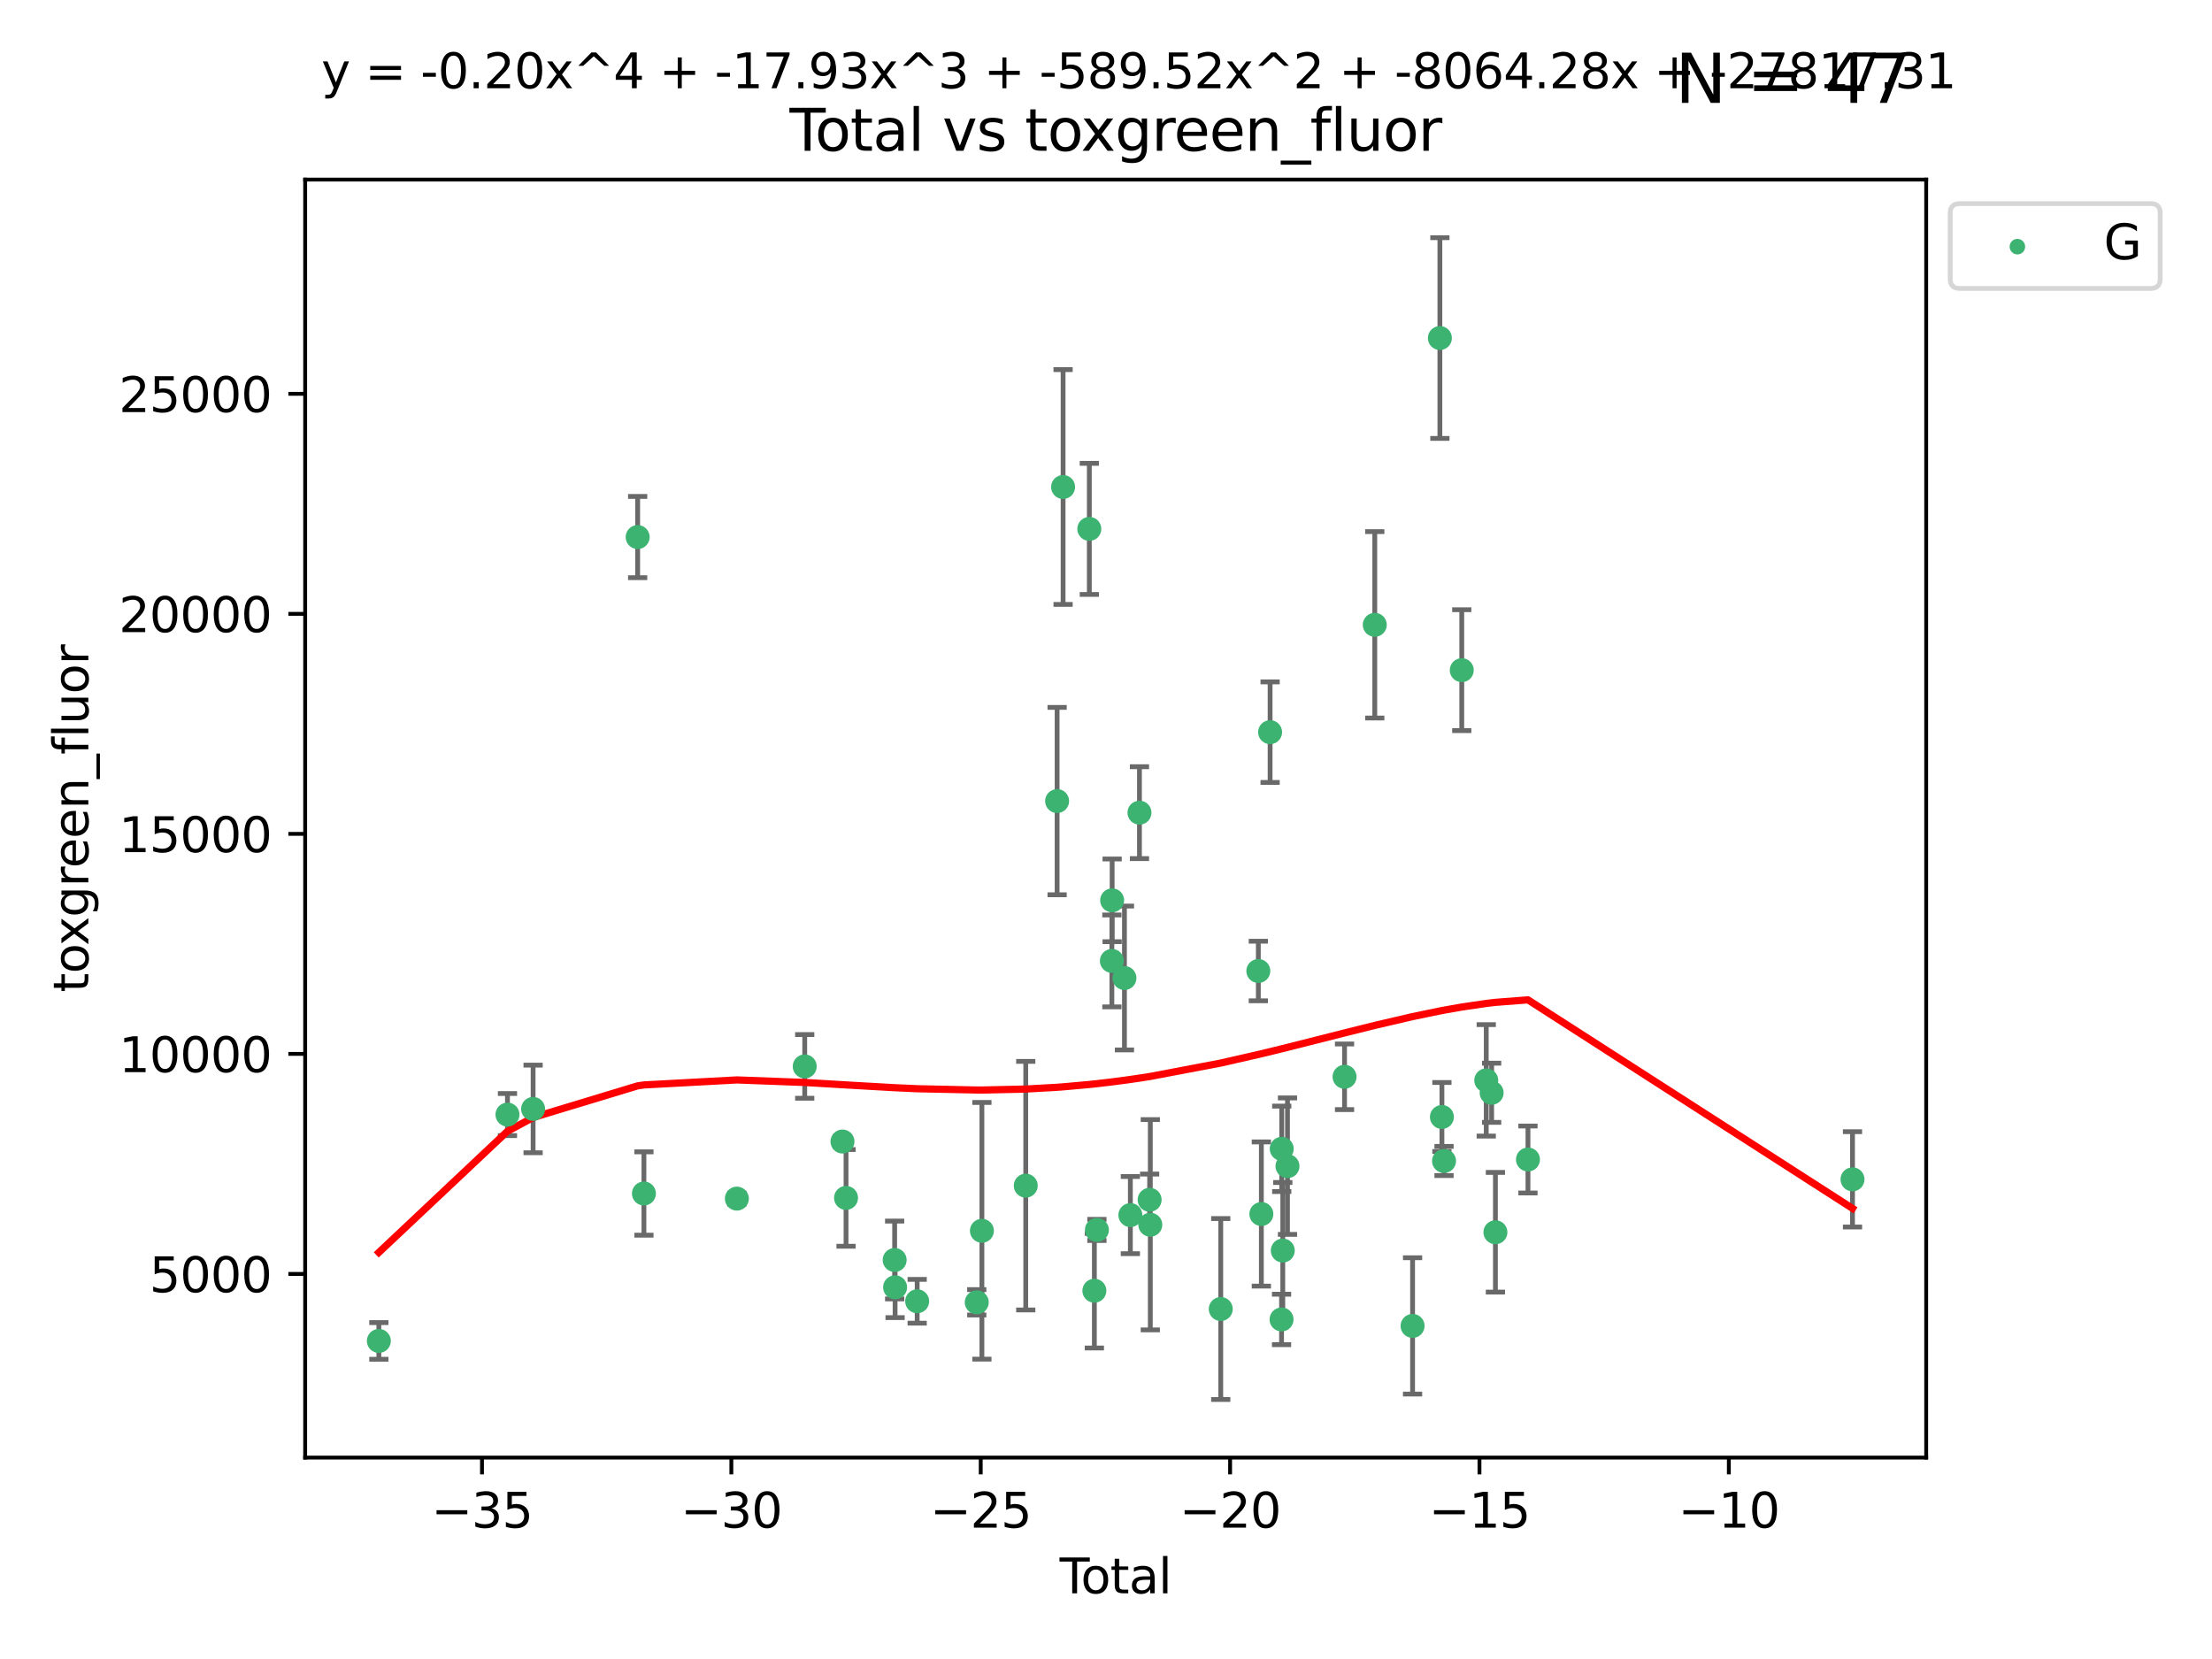<?xml version="1.0" encoding="utf-8" standalone="no"?>
<!DOCTYPE svg PUBLIC "-//W3C//DTD SVG 1.1//EN"
  "http://www.w3.org/Graphics/SVG/1.1/DTD/svg11.dtd">
<svg xmlns:xlink="http://www.w3.org/1999/xlink" width="460.8pt" height="345.6pt" viewBox="0 0 460.8 345.6" xmlns="http://www.w3.org/2000/svg" version="1.1">
 <defs>
  <style type="text/css">*{stroke-linejoin: round; stroke-linecap: butt}</style>
 </defs>
 <g id="figure_1">
  <g id="patch_1">
   <path d="M 0 345.6 
L 460.8 345.6 
L 460.8 0 
L 0 0 
z
" style="fill: #ffffff"/>
  </g>
  <g id="axes_1">
   <g id="patch_2">
    <path d="M 63.571 303.64 
L 401.26 303.64 
L 401.26 37.411 
L 63.571 37.411 
z
" style="fill: #ffffff"/>
   </g>
   <g id="PathCollection_1">
    <defs>
     <path id="m7eaba8fcc0" d="M 0 1.118 
C 0.297 1.118 0.581 1 0.791 0.791 
C 1 0.581 1.118 0.297 1.118 0 
C 1.118 -0.297 1 -0.581 0.791 -0.791 
C 0.581 -1 0.297 -1.118 0 -1.118 
C -0.297 -1.118 -0.581 -1 -0.791 -0.791 
C -1 -0.581 -1.118 -0.297 -1.118 0 
C -1.118 0.297 -1 0.581 -0.791 0.791 
C -0.581 1 -0.297 1.118 0 1.118 
z
" style="stroke: #3cb371"/>
    </defs>
    <g clip-path="url(#p75c369526a)">
     <use xlink:href="#m7eaba8fcc0" x="78.921" y="279.341" style="fill: #3cb371; stroke: #3cb371"/>
     <use xlink:href="#m7eaba8fcc0" x="105.716" y="232.188" style="fill: #3cb371; stroke: #3cb371"/>
     <use xlink:href="#m7eaba8fcc0" x="111.055" y="231.011" style="fill: #3cb371; stroke: #3cb371"/>
     <use xlink:href="#m7eaba8fcc0" x="132.837" y="111.879" style="fill: #3cb371; stroke: #3cb371"/>
     <use xlink:href="#m7eaba8fcc0" x="134.142" y="248.629" style="fill: #3cb371; stroke: #3cb371"/>
     <use xlink:href="#m7eaba8fcc0" x="153.503" y="249.694" style="fill: #3cb371; stroke: #3cb371"/>
     <use xlink:href="#m7eaba8fcc0" x="167.638" y="222.154" style="fill: #3cb371; stroke: #3cb371"/>
     <use xlink:href="#m7eaba8fcc0" x="175.505" y="237.801" style="fill: #3cb371; stroke: #3cb371"/>
     <use xlink:href="#m7eaba8fcc0" x="176.245" y="249.546" style="fill: #3cb371; stroke: #3cb371"/>
     <use xlink:href="#m7eaba8fcc0" x="186.371" y="262.479" style="fill: #3cb371; stroke: #3cb371"/>
     <use xlink:href="#m7eaba8fcc0" x="186.464" y="268.169" style="fill: #3cb371; stroke: #3cb371"/>
     <use xlink:href="#m7eaba8fcc0" x="191.063" y="271.079" style="fill: #3cb371; stroke: #3cb371"/>
     <use xlink:href="#m7eaba8fcc0" x="203.477" y="271.297" style="fill: #3cb371; stroke: #3cb371"/>
     <use xlink:href="#m7eaba8fcc0" x="204.548" y="256.397" style="fill: #3cb371; stroke: #3cb371"/>
     <use xlink:href="#m7eaba8fcc0" x="213.683" y="246.993" style="fill: #3cb371; stroke: #3cb371"/>
     <use xlink:href="#m7eaba8fcc0" x="220.217" y="166.879" style="fill: #3cb371; stroke: #3cb371"/>
     <use xlink:href="#m7eaba8fcc0" x="221.461" y="101.45" style="fill: #3cb371; stroke: #3cb371"/>
     <use xlink:href="#m7eaba8fcc0" x="226.924" y="110.179" style="fill: #3cb371; stroke: #3cb371"/>
     <use xlink:href="#m7eaba8fcc0" x="227.978" y="268.88" style="fill: #3cb371; stroke: #3cb371"/>
     <use xlink:href="#m7eaba8fcc0" x="228.505" y="256.215" style="fill: #3cb371; stroke: #3cb371"/>
     <use xlink:href="#m7eaba8fcc0" x="231.624" y="200.176" style="fill: #3cb371; stroke: #3cb371"/>
     <use xlink:href="#m7eaba8fcc0" x="231.679" y="187.558" style="fill: #3cb371; stroke: #3cb371"/>
     <use xlink:href="#m7eaba8fcc0" x="234.244" y="203.739" style="fill: #3cb371; stroke: #3cb371"/>
     <use xlink:href="#m7eaba8fcc0" x="235.476" y="253.126" style="fill: #3cb371; stroke: #3cb371"/>
     <use xlink:href="#m7eaba8fcc0" x="237.371" y="169.293" style="fill: #3cb371; stroke: #3cb371"/>
     <use xlink:href="#m7eaba8fcc0" x="239.49" y="249.938" style="fill: #3cb371; stroke: #3cb371"/>
     <use xlink:href="#m7eaba8fcc0" x="239.63" y="255.134" style="fill: #3cb371; stroke: #3cb371"/>
     <use xlink:href="#m7eaba8fcc0" x="254.305" y="272.691" style="fill: #3cb371; stroke: #3cb371"/>
     <use xlink:href="#m7eaba8fcc0" x="262.133" y="202.277" style="fill: #3cb371; stroke: #3cb371"/>
     <use xlink:href="#m7eaba8fcc0" x="262.764" y="252.903" style="fill: #3cb371; stroke: #3cb371"/>
     <use xlink:href="#m7eaba8fcc0" x="264.585" y="152.524" style="fill: #3cb371; stroke: #3cb371"/>
     <use xlink:href="#m7eaba8fcc0" x="266.97" y="274.863" style="fill: #3cb371; stroke: #3cb371"/>
     <use xlink:href="#m7eaba8fcc0" x="267.008" y="239.322" style="fill: #3cb371; stroke: #3cb371"/>
     <use xlink:href="#m7eaba8fcc0" x="267.227" y="260.513" style="fill: #3cb371; stroke: #3cb371"/>
     <use xlink:href="#m7eaba8fcc0" x="268.207" y="242.933" style="fill: #3cb371; stroke: #3cb371"/>
     <use xlink:href="#m7eaba8fcc0" x="280.093" y="224.314" style="fill: #3cb371; stroke: #3cb371"/>
     <use xlink:href="#m7eaba8fcc0" x="286.39" y="130.16" style="fill: #3cb371; stroke: #3cb371"/>
     <use xlink:href="#m7eaba8fcc0" x="294.266" y="276.21" style="fill: #3cb371; stroke: #3cb371"/>
     <use xlink:href="#m7eaba8fcc0" x="299.955" y="70.42" style="fill: #3cb371; stroke: #3cb371"/>
     <use xlink:href="#m7eaba8fcc0" x="300.376" y="232.687" style="fill: #3cb371; stroke: #3cb371"/>
     <use xlink:href="#m7eaba8fcc0" x="300.819" y="241.851" style="fill: #3cb371; stroke: #3cb371"/>
     <use xlink:href="#m7eaba8fcc0" x="304.513" y="139.609" style="fill: #3cb371; stroke: #3cb371"/>
     <use xlink:href="#m7eaba8fcc0" x="309.612" y="225.06" style="fill: #3cb371; stroke: #3cb371"/>
     <use xlink:href="#m7eaba8fcc0" x="310.737" y="227.645" style="fill: #3cb371; stroke: #3cb371"/>
     <use xlink:href="#m7eaba8fcc0" x="311.522" y="256.701" style="fill: #3cb371; stroke: #3cb371"/>
     <use xlink:href="#m7eaba8fcc0" x="318.303" y="241.548" style="fill: #3cb371; stroke: #3cb371"/>
     <use xlink:href="#m7eaba8fcc0" x="385.911" y="245.679" style="fill: #3cb371; stroke: #3cb371"/>
    </g>
   </g>
   <g id="matplotlib.axis_1">
    <g id="xtick_1">
     <g id="line2d_1">
      <defs>
       <path id="m346d78333d" d="M 0 0 
L 0 3.5 
" style="stroke: #000000; stroke-width: 0.8"/>
      </defs>
      <g>
       <use xlink:href="#m346d78333d" x="100.407" y="303.64" style="stroke: #000000; stroke-width: 0.8"/>
      </g>
     </g>
     <g id="text_1">
      <!-- −35 -->
      <g transform="translate(89.854 318.238)scale(0.1 -0.1)">
       <defs>
        <path id="DejaVuSans-2212" d="M 678 2272 
L 4684 2272 
L 4684 1741 
L 678 1741 
L 678 2272 
z
" transform="scale(0.016)"/>
        <path id="DejaVuSans-33" d="M 2597 2516 
Q 3050 2419 3304 2112 
Q 3559 1806 3559 1356 
Q 3559 666 3084 287 
Q 2609 -91 1734 -91 
Q 1441 -91 1130 -33 
Q 819 25 488 141 
L 488 750 
Q 750 597 1062 519 
Q 1375 441 1716 441 
Q 2309 441 2620 675 
Q 2931 909 2931 1356 
Q 2931 1769 2642 2001 
Q 2353 2234 1838 2234 
L 1294 2234 
L 1294 2753 
L 1863 2753 
Q 2328 2753 2575 2939 
Q 2822 3125 2822 3475 
Q 2822 3834 2567 4026 
Q 2313 4219 1838 4219 
Q 1578 4219 1281 4162 
Q 984 4106 628 3988 
L 628 4550 
Q 988 4650 1302 4700 
Q 1616 4750 1894 4750 
Q 2613 4750 3031 4423 
Q 3450 4097 3450 3541 
Q 3450 3153 3228 2886 
Q 3006 2619 2597 2516 
z
" transform="scale(0.016)"/>
        <path id="DejaVuSans-35" d="M 691 4666 
L 3169 4666 
L 3169 4134 
L 1269 4134 
L 1269 2991 
Q 1406 3038 1543 3061 
Q 1681 3084 1819 3084 
Q 2600 3084 3056 2656 
Q 3513 2228 3513 1497 
Q 3513 744 3044 326 
Q 2575 -91 1722 -91 
Q 1428 -91 1123 -41 
Q 819 9 494 109 
L 494 744 
Q 775 591 1075 516 
Q 1375 441 1709 441 
Q 2250 441 2565 725 
Q 2881 1009 2881 1497 
Q 2881 1984 2565 2268 
Q 2250 2553 1709 2553 
Q 1456 2553 1204 2497 
Q 953 2441 691 2322 
L 691 4666 
z
" transform="scale(0.016)"/>
       </defs>
       <use xlink:href="#DejaVuSans-2212"/>
       <use xlink:href="#DejaVuSans-33" x="83.789"/>
       <use xlink:href="#DejaVuSans-35" x="147.412"/>
      </g>
     </g>
    </g>
    <g id="xtick_2">
     <g id="line2d_2">
      <g>
       <use xlink:href="#m346d78333d" x="152.355" y="303.64" style="stroke: #000000; stroke-width: 0.8"/>
      </g>
     </g>
     <g id="text_2">
      <!-- −30 -->
      <g transform="translate(141.803 318.238)scale(0.1 -0.1)">
       <defs>
        <path id="DejaVuSans-30" d="M 2034 4250 
Q 1547 4250 1301 3770 
Q 1056 3291 1056 2328 
Q 1056 1369 1301 889 
Q 1547 409 2034 409 
Q 2525 409 2770 889 
Q 3016 1369 3016 2328 
Q 3016 3291 2770 3770 
Q 2525 4250 2034 4250 
z
M 2034 4750 
Q 2819 4750 3233 4129 
Q 3647 3509 3647 2328 
Q 3647 1150 3233 529 
Q 2819 -91 2034 -91 
Q 1250 -91 836 529 
Q 422 1150 422 2328 
Q 422 3509 836 4129 
Q 1250 4750 2034 4750 
z
" transform="scale(0.016)"/>
       </defs>
       <use xlink:href="#DejaVuSans-2212"/>
       <use xlink:href="#DejaVuSans-33" x="83.789"/>
       <use xlink:href="#DejaVuSans-30" x="147.412"/>
      </g>
     </g>
    </g>
    <g id="xtick_3">
     <g id="line2d_3">
      <g>
       <use xlink:href="#m346d78333d" x="204.303" y="303.64" style="stroke: #000000; stroke-width: 0.8"/>
      </g>
     </g>
     <g id="text_3">
      <!-- −25 -->
      <g transform="translate(193.751 318.238)scale(0.1 -0.1)">
       <defs>
        <path id="DejaVuSans-32" d="M 1228 531 
L 3431 531 
L 3431 0 
L 469 0 
L 469 531 
Q 828 903 1448 1529 
Q 2069 2156 2228 2338 
Q 2531 2678 2651 2914 
Q 2772 3150 2772 3378 
Q 2772 3750 2511 3984 
Q 2250 4219 1831 4219 
Q 1534 4219 1204 4116 
Q 875 4013 500 3803 
L 500 4441 
Q 881 4594 1212 4672 
Q 1544 4750 1819 4750 
Q 2544 4750 2975 4387 
Q 3406 4025 3406 3419 
Q 3406 3131 3298 2873 
Q 3191 2616 2906 2266 
Q 2828 2175 2409 1742 
Q 1991 1309 1228 531 
z
" transform="scale(0.016)"/>
       </defs>
       <use xlink:href="#DejaVuSans-2212"/>
       <use xlink:href="#DejaVuSans-32" x="83.789"/>
       <use xlink:href="#DejaVuSans-35" x="147.412"/>
      </g>
     </g>
    </g>
    <g id="xtick_4">
     <g id="line2d_4">
      <g>
       <use xlink:href="#m346d78333d" x="256.252" y="303.64" style="stroke: #000000; stroke-width: 0.8"/>
      </g>
     </g>
     <g id="text_4">
      <!-- −20 -->
      <g transform="translate(245.699 318.238)scale(0.1 -0.1)">
       <use xlink:href="#DejaVuSans-2212"/>
       <use xlink:href="#DejaVuSans-32" x="83.789"/>
       <use xlink:href="#DejaVuSans-30" x="147.412"/>
      </g>
     </g>
    </g>
    <g id="xtick_5">
     <g id="line2d_5">
      <g>
       <use xlink:href="#m346d78333d" x="308.2" y="303.64" style="stroke: #000000; stroke-width: 0.8"/>
      </g>
     </g>
     <g id="text_5">
      <!-- −15 -->
      <g transform="translate(297.648 318.238)scale(0.1 -0.1)">
       <defs>
        <path id="DejaVuSans-31" d="M 794 531 
L 1825 531 
L 1825 4091 
L 703 3866 
L 703 4441 
L 1819 4666 
L 2450 4666 
L 2450 531 
L 3481 531 
L 3481 0 
L 794 0 
L 794 531 
z
" transform="scale(0.016)"/>
       </defs>
       <use xlink:href="#DejaVuSans-2212"/>
       <use xlink:href="#DejaVuSans-31" x="83.789"/>
       <use xlink:href="#DejaVuSans-35" x="147.412"/>
      </g>
     </g>
    </g>
    <g id="xtick_6">
     <g id="line2d_6">
      <g>
       <use xlink:href="#m346d78333d" x="360.149" y="303.64" style="stroke: #000000; stroke-width: 0.8"/>
      </g>
     </g>
     <g id="text_6">
      <!-- −10 -->
      <g transform="translate(349.596 318.238)scale(0.1 -0.1)">
       <use xlink:href="#DejaVuSans-2212"/>
       <use xlink:href="#DejaVuSans-31" x="83.789"/>
       <use xlink:href="#DejaVuSans-30" x="147.412"/>
      </g>
     </g>
    </g>
    <g id="text_7">
     <!-- Total -->
     <g transform="translate(220.739 331.917)scale(0.1 -0.1)">
      <defs>
       <path id="DejaVuSans-54" d="M -19 4666 
L 3928 4666 
L 3928 4134 
L 2272 4134 
L 2272 0 
L 1638 0 
L 1638 4134 
L -19 4134 
L -19 4666 
z
" transform="scale(0.016)"/>
       <path id="DejaVuSans-6f" d="M 1959 3097 
Q 1497 3097 1228 2736 
Q 959 2375 959 1747 
Q 959 1119 1226 758 
Q 1494 397 1959 397 
Q 2419 397 2687 759 
Q 2956 1122 2956 1747 
Q 2956 2369 2687 2733 
Q 2419 3097 1959 3097 
z
M 1959 3584 
Q 2709 3584 3137 3096 
Q 3566 2609 3566 1747 
Q 3566 888 3137 398 
Q 2709 -91 1959 -91 
Q 1206 -91 779 398 
Q 353 888 353 1747 
Q 353 2609 779 3096 
Q 1206 3584 1959 3584 
z
" transform="scale(0.016)"/>
       <path id="DejaVuSans-74" d="M 1172 4494 
L 1172 3500 
L 2356 3500 
L 2356 3053 
L 1172 3053 
L 1172 1153 
Q 1172 725 1289 603 
Q 1406 481 1766 481 
L 2356 481 
L 2356 0 
L 1766 0 
Q 1100 0 847 248 
Q 594 497 594 1153 
L 594 3053 
L 172 3053 
L 172 3500 
L 594 3500 
L 594 4494 
L 1172 4494 
z
" transform="scale(0.016)"/>
       <path id="DejaVuSans-61" d="M 2194 1759 
Q 1497 1759 1228 1600 
Q 959 1441 959 1056 
Q 959 750 1161 570 
Q 1363 391 1709 391 
Q 2188 391 2477 730 
Q 2766 1069 2766 1631 
L 2766 1759 
L 2194 1759 
z
M 3341 1997 
L 3341 0 
L 2766 0 
L 2766 531 
Q 2569 213 2275 61 
Q 1981 -91 1556 -91 
Q 1019 -91 701 211 
Q 384 513 384 1019 
Q 384 1609 779 1909 
Q 1175 2209 1959 2209 
L 2766 2209 
L 2766 2266 
Q 2766 2663 2505 2880 
Q 2244 3097 1772 3097 
Q 1472 3097 1187 3025 
Q 903 2953 641 2809 
L 641 3341 
Q 956 3463 1253 3523 
Q 1550 3584 1831 3584 
Q 2591 3584 2966 3190 
Q 3341 2797 3341 1997 
z
" transform="scale(0.016)"/>
       <path id="DejaVuSans-6c" d="M 603 4863 
L 1178 4863 
L 1178 0 
L 603 0 
L 603 4863 
z
" transform="scale(0.016)"/>
      </defs>
      <use xlink:href="#DejaVuSans-54"/>
      <use xlink:href="#DejaVuSans-6f" x="44.084"/>
      <use xlink:href="#DejaVuSans-74" x="105.266"/>
      <use xlink:href="#DejaVuSans-61" x="144.475"/>
      <use xlink:href="#DejaVuSans-6c" x="205.754"/>
     </g>
    </g>
   </g>
   <g id="matplotlib.axis_2">
    <g id="ytick_1">
     <g id="line2d_7">
      <defs>
       <path id="mccc90427ea" d="M 0 0 
L -3.5 0 
" style="stroke: #000000; stroke-width: 0.8"/>
      </defs>
      <g>
       <use xlink:href="#mccc90427ea" x="63.571" y="265.383" style="stroke: #000000; stroke-width: 0.8"/>
      </g>
     </g>
     <g id="text_8">
      <!-- 5000 -->
      <g transform="translate(31.121 269.182)scale(0.1 -0.1)">
       <use xlink:href="#DejaVuSans-35"/>
       <use xlink:href="#DejaVuSans-30" x="63.623"/>
       <use xlink:href="#DejaVuSans-30" x="127.246"/>
       <use xlink:href="#DejaVuSans-30" x="190.869"/>
      </g>
     </g>
    </g>
    <g id="ytick_2">
     <g id="line2d_8">
      <g>
       <use xlink:href="#mccc90427ea" x="63.571" y="219.548" style="stroke: #000000; stroke-width: 0.8"/>
      </g>
     </g>
     <g id="text_9">
      <!-- 10000 -->
      <g transform="translate(24.759 223.347)scale(0.1 -0.1)">
       <use xlink:href="#DejaVuSans-31"/>
       <use xlink:href="#DejaVuSans-30" x="63.623"/>
       <use xlink:href="#DejaVuSans-30" x="127.246"/>
       <use xlink:href="#DejaVuSans-30" x="190.869"/>
       <use xlink:href="#DejaVuSans-30" x="254.492"/>
      </g>
     </g>
    </g>
    <g id="ytick_3">
     <g id="line2d_9">
      <g>
       <use xlink:href="#mccc90427ea" x="63.571" y="173.713" style="stroke: #000000; stroke-width: 0.8"/>
      </g>
     </g>
     <g id="text_10">
      <!-- 15000 -->
      <g transform="translate(24.759 177.512)scale(0.1 -0.1)">
       <use xlink:href="#DejaVuSans-31"/>
       <use xlink:href="#DejaVuSans-35" x="63.623"/>
       <use xlink:href="#DejaVuSans-30" x="127.246"/>
       <use xlink:href="#DejaVuSans-30" x="190.869"/>
       <use xlink:href="#DejaVuSans-30" x="254.492"/>
      </g>
     </g>
    </g>
    <g id="ytick_4">
     <g id="line2d_10">
      <g>
       <use xlink:href="#mccc90427ea" x="63.571" y="127.878" style="stroke: #000000; stroke-width: 0.8"/>
      </g>
     </g>
     <g id="text_11">
      <!-- 20000 -->
      <g transform="translate(24.759 131.677)scale(0.1 -0.1)">
       <use xlink:href="#DejaVuSans-32"/>
       <use xlink:href="#DejaVuSans-30" x="63.623"/>
       <use xlink:href="#DejaVuSans-30" x="127.246"/>
       <use xlink:href="#DejaVuSans-30" x="190.869"/>
       <use xlink:href="#DejaVuSans-30" x="254.492"/>
      </g>
     </g>
    </g>
    <g id="ytick_5">
     <g id="line2d_11">
      <g>
       <use xlink:href="#mccc90427ea" x="63.571" y="82.042" style="stroke: #000000; stroke-width: 0.8"/>
      </g>
     </g>
     <g id="text_12">
      <!-- 25000 -->
      <g transform="translate(24.759 85.842)scale(0.1 -0.1)">
       <use xlink:href="#DejaVuSans-32"/>
       <use xlink:href="#DejaVuSans-35" x="63.623"/>
       <use xlink:href="#DejaVuSans-30" x="127.246"/>
       <use xlink:href="#DejaVuSans-30" x="190.869"/>
       <use xlink:href="#DejaVuSans-30" x="254.492"/>
      </g>
     </g>
    </g>
    <g id="text_13">
     <!-- toxgreen_fluor -->
     <g transform="translate(18.401 206.72)rotate(-90)scale(0.1 -0.1)">
      <defs>
       <path id="DejaVuSans-78" d="M 3513 3500 
L 2247 1797 
L 3578 0 
L 2900 0 
L 1881 1375 
L 863 0 
L 184 0 
L 1544 1831 
L 300 3500 
L 978 3500 
L 1906 2253 
L 2834 3500 
L 3513 3500 
z
" transform="scale(0.016)"/>
       <path id="DejaVuSans-67" d="M 2906 1791 
Q 2906 2416 2648 2759 
Q 2391 3103 1925 3103 
Q 1463 3103 1205 2759 
Q 947 2416 947 1791 
Q 947 1169 1205 825 
Q 1463 481 1925 481 
Q 2391 481 2648 825 
Q 2906 1169 2906 1791 
z
M 3481 434 
Q 3481 -459 3084 -895 
Q 2688 -1331 1869 -1331 
Q 1566 -1331 1297 -1286 
Q 1028 -1241 775 -1147 
L 775 -588 
Q 1028 -725 1275 -790 
Q 1522 -856 1778 -856 
Q 2344 -856 2625 -561 
Q 2906 -266 2906 331 
L 2906 616 
Q 2728 306 2450 153 
Q 2172 0 1784 0 
Q 1141 0 747 490 
Q 353 981 353 1791 
Q 353 2603 747 3093 
Q 1141 3584 1784 3584 
Q 2172 3584 2450 3431 
Q 2728 3278 2906 2969 
L 2906 3500 
L 3481 3500 
L 3481 434 
z
" transform="scale(0.016)"/>
       <path id="DejaVuSans-72" d="M 2631 2963 
Q 2534 3019 2420 3045 
Q 2306 3072 2169 3072 
Q 1681 3072 1420 2755 
Q 1159 2438 1159 1844 
L 1159 0 
L 581 0 
L 581 3500 
L 1159 3500 
L 1159 2956 
Q 1341 3275 1631 3429 
Q 1922 3584 2338 3584 
Q 2397 3584 2469 3576 
Q 2541 3569 2628 3553 
L 2631 2963 
z
" transform="scale(0.016)"/>
       <path id="DejaVuSans-65" d="M 3597 1894 
L 3597 1613 
L 953 1613 
Q 991 1019 1311 708 
Q 1631 397 2203 397 
Q 2534 397 2845 478 
Q 3156 559 3463 722 
L 3463 178 
Q 3153 47 2828 -22 
Q 2503 -91 2169 -91 
Q 1331 -91 842 396 
Q 353 884 353 1716 
Q 353 2575 817 3079 
Q 1281 3584 2069 3584 
Q 2775 3584 3186 3129 
Q 3597 2675 3597 1894 
z
M 3022 2063 
Q 3016 2534 2758 2815 
Q 2500 3097 2075 3097 
Q 1594 3097 1305 2825 
Q 1016 2553 972 2059 
L 3022 2063 
z
" transform="scale(0.016)"/>
       <path id="DejaVuSans-6e" d="M 3513 2113 
L 3513 0 
L 2938 0 
L 2938 2094 
Q 2938 2591 2744 2837 
Q 2550 3084 2163 3084 
Q 1697 3084 1428 2787 
Q 1159 2491 1159 1978 
L 1159 0 
L 581 0 
L 581 3500 
L 1159 3500 
L 1159 2956 
Q 1366 3272 1645 3428 
Q 1925 3584 2291 3584 
Q 2894 3584 3203 3211 
Q 3513 2838 3513 2113 
z
" transform="scale(0.016)"/>
       <path id="DejaVuSans-5f" d="M 3263 -1063 
L 3263 -1509 
L -63 -1509 
L -63 -1063 
L 3263 -1063 
z
" transform="scale(0.016)"/>
       <path id="DejaVuSans-66" d="M 2375 4863 
L 2375 4384 
L 1825 4384 
Q 1516 4384 1395 4259 
Q 1275 4134 1275 3809 
L 1275 3500 
L 2222 3500 
L 2222 3053 
L 1275 3053 
L 1275 0 
L 697 0 
L 697 3053 
L 147 3053 
L 147 3500 
L 697 3500 
L 697 3744 
Q 697 4328 969 4595 
Q 1241 4863 1831 4863 
L 2375 4863 
z
" transform="scale(0.016)"/>
       <path id="DejaVuSans-75" d="M 544 1381 
L 544 3500 
L 1119 3500 
L 1119 1403 
Q 1119 906 1312 657 
Q 1506 409 1894 409 
Q 2359 409 2629 706 
Q 2900 1003 2900 1516 
L 2900 3500 
L 3475 3500 
L 3475 0 
L 2900 0 
L 2900 538 
Q 2691 219 2414 64 
Q 2138 -91 1772 -91 
Q 1169 -91 856 284 
Q 544 659 544 1381 
z
M 1991 3584 
L 1991 3584 
z
" transform="scale(0.016)"/>
      </defs>
      <use xlink:href="#DejaVuSans-74"/>
      <use xlink:href="#DejaVuSans-6f" x="39.209"/>
      <use xlink:href="#DejaVuSans-78" x="97.266"/>
      <use xlink:href="#DejaVuSans-67" x="156.445"/>
      <use xlink:href="#DejaVuSans-72" x="219.922"/>
      <use xlink:href="#DejaVuSans-65" x="258.785"/>
      <use xlink:href="#DejaVuSans-65" x="320.309"/>
      <use xlink:href="#DejaVuSans-6e" x="381.832"/>
      <use xlink:href="#DejaVuSans-5f" x="445.211"/>
      <use xlink:href="#DejaVuSans-66" x="495.211"/>
      <use xlink:href="#DejaVuSans-6c" x="530.416"/>
      <use xlink:href="#DejaVuSans-75" x="558.199"/>
      <use xlink:href="#DejaVuSans-6f" x="621.578"/>
      <use xlink:href="#DejaVuSans-72" x="682.76"/>
     </g>
    </g>
   </g>
   <g id="LineCollection_1">
    <path d="M 78.921 283.161 
L 78.921 275.521 
" clip-path="url(#p75c369526a)" style="fill: none; stroke: #696969"/>
    <path d="M 105.716 236.57 
L 105.716 227.805 
" clip-path="url(#p75c369526a)" style="fill: none; stroke: #696969"/>
    <path d="M 111.055 240.136 
L 111.055 221.885 
" clip-path="url(#p75c369526a)" style="fill: none; stroke: #696969"/>
    <path d="M 132.837 120.344 
L 132.837 103.415 
" clip-path="url(#p75c369526a)" style="fill: none; stroke: #696969"/>
    <path d="M 134.142 257.311 
L 134.142 239.946 
" clip-path="url(#p75c369526a)" style="fill: none; stroke: #696969"/>
    <path d="M 153.503 250.834 
L 153.503 248.553 
" clip-path="url(#p75c369526a)" style="fill: none; stroke: #696969"/>
    <path d="M 167.638 228.788 
L 167.638 215.52 
" clip-path="url(#p75c369526a)" style="fill: none; stroke: #696969"/>
    <path d="M 175.505 238.841 
L 175.505 236.76 
" clip-path="url(#p75c369526a)" style="fill: none; stroke: #696969"/>
    <path d="M 176.245 259.613 
L 176.245 239.478 
" clip-path="url(#p75c369526a)" style="fill: none; stroke: #696969"/>
    <path d="M 186.371 270.585 
L 186.371 254.373 
" clip-path="url(#p75c369526a)" style="fill: none; stroke: #696969"/>
    <path d="M 186.464 274.486 
L 186.464 261.852 
" clip-path="url(#p75c369526a)" style="fill: none; stroke: #696969"/>
    <path d="M 191.063 275.637 
L 191.063 266.52 
" clip-path="url(#p75c369526a)" style="fill: none; stroke: #696969"/>
    <path d="M 203.477 273.942 
L 203.477 268.651 
" clip-path="url(#p75c369526a)" style="fill: none; stroke: #696969"/>
    <path d="M 204.548 283.133 
L 204.548 229.661 
" clip-path="url(#p75c369526a)" style="fill: none; stroke: #696969"/>
    <path d="M 213.683 272.882 
L 213.683 221.103 
" clip-path="url(#p75c369526a)" style="fill: none; stroke: #696969"/>
    <path d="M 220.217 186.397 
L 220.217 147.361 
" clip-path="url(#p75c369526a)" style="fill: none; stroke: #696969"/>
    <path d="M 221.461 125.905 
L 221.461 76.995 
" clip-path="url(#p75c369526a)" style="fill: none; stroke: #696969"/>
    <path d="M 226.924 123.835 
L 226.924 96.522 
" clip-path="url(#p75c369526a)" style="fill: none; stroke: #696969"/>
    <path d="M 227.978 280.811 
L 227.978 256.949 
" clip-path="url(#p75c369526a)" style="fill: none; stroke: #696969"/>
    <path d="M 228.505 258.418 
L 228.505 254.012 
" clip-path="url(#p75c369526a)" style="fill: none; stroke: #696969"/>
    <path d="M 231.624 209.75 
L 231.624 190.603 
" clip-path="url(#p75c369526a)" style="fill: none; stroke: #696969"/>
    <path d="M 231.679 196.171 
L 231.679 178.944 
" clip-path="url(#p75c369526a)" style="fill: none; stroke: #696969"/>
    <path d="M 234.244 218.723 
L 234.244 188.754 
" clip-path="url(#p75c369526a)" style="fill: none; stroke: #696969"/>
    <path d="M 235.476 261.164 
L 235.476 245.088 
" clip-path="url(#p75c369526a)" style="fill: none; stroke: #696969"/>
    <path d="M 237.371 178.865 
L 237.371 159.721 
" clip-path="url(#p75c369526a)" style="fill: none; stroke: #696969"/>
    <path d="M 239.49 255.295 
L 239.49 244.582 
" clip-path="url(#p75c369526a)" style="fill: none; stroke: #696969"/>
    <path d="M 239.63 277.039 
L 239.63 233.229 
" clip-path="url(#p75c369526a)" style="fill: none; stroke: #696969"/>
    <path d="M 254.305 291.539 
L 254.305 253.844 
" clip-path="url(#p75c369526a)" style="fill: none; stroke: #696969"/>
    <path d="M 262.133 208.481 
L 262.133 196.072 
" clip-path="url(#p75c369526a)" style="fill: none; stroke: #696969"/>
    <path d="M 262.764 267.924 
L 262.764 237.882 
" clip-path="url(#p75c369526a)" style="fill: none; stroke: #696969"/>
    <path d="M 264.585 162.996 
L 264.585 142.051 
" clip-path="url(#p75c369526a)" style="fill: none; stroke: #696969"/>
    <path d="M 266.97 280.117 
L 266.97 269.609 
" clip-path="url(#p75c369526a)" style="fill: none; stroke: #696969"/>
    <path d="M 267.008 248.217 
L 267.008 230.426 
" clip-path="url(#p75c369526a)" style="fill: none; stroke: #696969"/>
    <path d="M 267.227 274.69 
L 267.227 246.337 
" clip-path="url(#p75c369526a)" style="fill: none; stroke: #696969"/>
    <path d="M 268.207 257.148 
L 268.207 228.718 
" clip-path="url(#p75c369526a)" style="fill: none; stroke: #696969"/>
    <path d="M 280.093 231.149 
L 280.093 217.478 
" clip-path="url(#p75c369526a)" style="fill: none; stroke: #696969"/>
    <path d="M 286.39 149.578 
L 286.39 110.743 
" clip-path="url(#p75c369526a)" style="fill: none; stroke: #696969"/>
    <path d="M 294.266 290.408 
L 294.266 262.012 
" clip-path="url(#p75c369526a)" style="fill: none; stroke: #696969"/>
    <path d="M 299.955 91.328 
L 299.955 49.513 
" clip-path="url(#p75c369526a)" style="fill: none; stroke: #696969"/>
    <path d="M 300.376 239.875 
L 300.376 225.5 
" clip-path="url(#p75c369526a)" style="fill: none; stroke: #696969"/>
    <path d="M 300.819 244.887 
L 300.819 238.814 
" clip-path="url(#p75c369526a)" style="fill: none; stroke: #696969"/>
    <path d="M 304.513 152.201 
L 304.513 127.017 
" clip-path="url(#p75c369526a)" style="fill: none; stroke: #696969"/>
    <path d="M 309.612 236.668 
L 309.612 213.452 
" clip-path="url(#p75c369526a)" style="fill: none; stroke: #696969"/>
    <path d="M 310.737 233.809 
L 310.737 221.481 
" clip-path="url(#p75c369526a)" style="fill: none; stroke: #696969"/>
    <path d="M 311.522 269.165 
L 311.522 244.236 
" clip-path="url(#p75c369526a)" style="fill: none; stroke: #696969"/>
    <path d="M 318.303 248.522 
L 318.303 234.573 
" clip-path="url(#p75c369526a)" style="fill: none; stroke: #696969"/>
    <path d="M 385.911 255.606 
L 385.911 235.752 
" clip-path="url(#p75c369526a)" style="fill: none; stroke: #696969"/>
   </g>
   <g id="line2d_12">
    <defs>
     <path id="ma7a227165a" d="M 2 0 
L -2 -0 
" style="stroke: #696969"/>
    </defs>
    <g clip-path="url(#p75c369526a)">
     <use xlink:href="#ma7a227165a" x="78.921" y="283.161" style="fill: #696969; stroke: #696969"/>
     <use xlink:href="#ma7a227165a" x="105.716" y="236.57" style="fill: #696969; stroke: #696969"/>
     <use xlink:href="#ma7a227165a" x="111.055" y="240.136" style="fill: #696969; stroke: #696969"/>
     <use xlink:href="#ma7a227165a" x="132.837" y="120.344" style="fill: #696969; stroke: #696969"/>
     <use xlink:href="#ma7a227165a" x="134.142" y="257.311" style="fill: #696969; stroke: #696969"/>
     <use xlink:href="#ma7a227165a" x="153.503" y="250.834" style="fill: #696969; stroke: #696969"/>
     <use xlink:href="#ma7a227165a" x="167.638" y="228.788" style="fill: #696969; stroke: #696969"/>
     <use xlink:href="#ma7a227165a" x="175.505" y="238.841" style="fill: #696969; stroke: #696969"/>
     <use xlink:href="#ma7a227165a" x="176.245" y="259.613" style="fill: #696969; stroke: #696969"/>
     <use xlink:href="#ma7a227165a" x="186.371" y="270.585" style="fill: #696969; stroke: #696969"/>
     <use xlink:href="#ma7a227165a" x="186.464" y="274.486" style="fill: #696969; stroke: #696969"/>
     <use xlink:href="#ma7a227165a" x="191.063" y="275.637" style="fill: #696969; stroke: #696969"/>
     <use xlink:href="#ma7a227165a" x="203.477" y="273.942" style="fill: #696969; stroke: #696969"/>
     <use xlink:href="#ma7a227165a" x="204.548" y="283.133" style="fill: #696969; stroke: #696969"/>
     <use xlink:href="#ma7a227165a" x="213.683" y="272.882" style="fill: #696969; stroke: #696969"/>
     <use xlink:href="#ma7a227165a" x="220.217" y="186.397" style="fill: #696969; stroke: #696969"/>
     <use xlink:href="#ma7a227165a" x="221.461" y="125.905" style="fill: #696969; stroke: #696969"/>
     <use xlink:href="#ma7a227165a" x="226.924" y="123.835" style="fill: #696969; stroke: #696969"/>
     <use xlink:href="#ma7a227165a" x="227.978" y="280.811" style="fill: #696969; stroke: #696969"/>
     <use xlink:href="#ma7a227165a" x="228.505" y="258.418" style="fill: #696969; stroke: #696969"/>
     <use xlink:href="#ma7a227165a" x="231.624" y="209.75" style="fill: #696969; stroke: #696969"/>
     <use xlink:href="#ma7a227165a" x="231.679" y="196.171" style="fill: #696969; stroke: #696969"/>
     <use xlink:href="#ma7a227165a" x="234.244" y="218.723" style="fill: #696969; stroke: #696969"/>
     <use xlink:href="#ma7a227165a" x="235.476" y="261.164" style="fill: #696969; stroke: #696969"/>
     <use xlink:href="#ma7a227165a" x="237.371" y="178.865" style="fill: #696969; stroke: #696969"/>
     <use xlink:href="#ma7a227165a" x="239.49" y="255.295" style="fill: #696969; stroke: #696969"/>
     <use xlink:href="#ma7a227165a" x="239.63" y="277.039" style="fill: #696969; stroke: #696969"/>
     <use xlink:href="#ma7a227165a" x="254.305" y="291.539" style="fill: #696969; stroke: #696969"/>
     <use xlink:href="#ma7a227165a" x="262.133" y="208.481" style="fill: #696969; stroke: #696969"/>
     <use xlink:href="#ma7a227165a" x="262.764" y="267.924" style="fill: #696969; stroke: #696969"/>
     <use xlink:href="#ma7a227165a" x="264.585" y="162.996" style="fill: #696969; stroke: #696969"/>
     <use xlink:href="#ma7a227165a" x="266.97" y="280.117" style="fill: #696969; stroke: #696969"/>
     <use xlink:href="#ma7a227165a" x="267.008" y="248.217" style="fill: #696969; stroke: #696969"/>
     <use xlink:href="#ma7a227165a" x="267.227" y="274.69" style="fill: #696969; stroke: #696969"/>
     <use xlink:href="#ma7a227165a" x="268.207" y="257.148" style="fill: #696969; stroke: #696969"/>
     <use xlink:href="#ma7a227165a" x="280.093" y="231.149" style="fill: #696969; stroke: #696969"/>
     <use xlink:href="#ma7a227165a" x="286.39" y="149.578" style="fill: #696969; stroke: #696969"/>
     <use xlink:href="#ma7a227165a" x="294.266" y="290.408" style="fill: #696969; stroke: #696969"/>
     <use xlink:href="#ma7a227165a" x="299.955" y="91.328" style="fill: #696969; stroke: #696969"/>
     <use xlink:href="#ma7a227165a" x="300.376" y="239.875" style="fill: #696969; stroke: #696969"/>
     <use xlink:href="#ma7a227165a" x="300.819" y="244.887" style="fill: #696969; stroke: #696969"/>
     <use xlink:href="#ma7a227165a" x="304.513" y="152.201" style="fill: #696969; stroke: #696969"/>
     <use xlink:href="#ma7a227165a" x="309.612" y="236.668" style="fill: #696969; stroke: #696969"/>
     <use xlink:href="#ma7a227165a" x="310.737" y="233.809" style="fill: #696969; stroke: #696969"/>
     <use xlink:href="#ma7a227165a" x="311.522" y="269.165" style="fill: #696969; stroke: #696969"/>
     <use xlink:href="#ma7a227165a" x="318.303" y="248.522" style="fill: #696969; stroke: #696969"/>
     <use xlink:href="#ma7a227165a" x="385.911" y="255.606" style="fill: #696969; stroke: #696969"/>
    </g>
   </g>
   <g id="line2d_13">
    <g clip-path="url(#p75c369526a)">
     <use xlink:href="#ma7a227165a" x="78.921" y="275.521" style="fill: #696969; stroke: #696969"/>
     <use xlink:href="#ma7a227165a" x="105.716" y="227.805" style="fill: #696969; stroke: #696969"/>
     <use xlink:href="#ma7a227165a" x="111.055" y="221.885" style="fill: #696969; stroke: #696969"/>
     <use xlink:href="#ma7a227165a" x="132.837" y="103.415" style="fill: #696969; stroke: #696969"/>
     <use xlink:href="#ma7a227165a" x="134.142" y="239.946" style="fill: #696969; stroke: #696969"/>
     <use xlink:href="#ma7a227165a" x="153.503" y="248.553" style="fill: #696969; stroke: #696969"/>
     <use xlink:href="#ma7a227165a" x="167.638" y="215.52" style="fill: #696969; stroke: #696969"/>
     <use xlink:href="#ma7a227165a" x="175.505" y="236.76" style="fill: #696969; stroke: #696969"/>
     <use xlink:href="#ma7a227165a" x="176.245" y="239.478" style="fill: #696969; stroke: #696969"/>
     <use xlink:href="#ma7a227165a" x="186.371" y="254.373" style="fill: #696969; stroke: #696969"/>
     <use xlink:href="#ma7a227165a" x="186.464" y="261.852" style="fill: #696969; stroke: #696969"/>
     <use xlink:href="#ma7a227165a" x="191.063" y="266.52" style="fill: #696969; stroke: #696969"/>
     <use xlink:href="#ma7a227165a" x="203.477" y="268.651" style="fill: #696969; stroke: #696969"/>
     <use xlink:href="#ma7a227165a" x="204.548" y="229.661" style="fill: #696969; stroke: #696969"/>
     <use xlink:href="#ma7a227165a" x="213.683" y="221.103" style="fill: #696969; stroke: #696969"/>
     <use xlink:href="#ma7a227165a" x="220.217" y="147.361" style="fill: #696969; stroke: #696969"/>
     <use xlink:href="#ma7a227165a" x="221.461" y="76.995" style="fill: #696969; stroke: #696969"/>
     <use xlink:href="#ma7a227165a" x="226.924" y="96.522" style="fill: #696969; stroke: #696969"/>
     <use xlink:href="#ma7a227165a" x="227.978" y="256.949" style="fill: #696969; stroke: #696969"/>
     <use xlink:href="#ma7a227165a" x="228.505" y="254.012" style="fill: #696969; stroke: #696969"/>
     <use xlink:href="#ma7a227165a" x="231.624" y="190.603" style="fill: #696969; stroke: #696969"/>
     <use xlink:href="#ma7a227165a" x="231.679" y="178.944" style="fill: #696969; stroke: #696969"/>
     <use xlink:href="#ma7a227165a" x="234.244" y="188.754" style="fill: #696969; stroke: #696969"/>
     <use xlink:href="#ma7a227165a" x="235.476" y="245.088" style="fill: #696969; stroke: #696969"/>
     <use xlink:href="#ma7a227165a" x="237.371" y="159.721" style="fill: #696969; stroke: #696969"/>
     <use xlink:href="#ma7a227165a" x="239.49" y="244.582" style="fill: #696969; stroke: #696969"/>
     <use xlink:href="#ma7a227165a" x="239.63" y="233.229" style="fill: #696969; stroke: #696969"/>
     <use xlink:href="#ma7a227165a" x="254.305" y="253.844" style="fill: #696969; stroke: #696969"/>
     <use xlink:href="#ma7a227165a" x="262.133" y="196.072" style="fill: #696969; stroke: #696969"/>
     <use xlink:href="#ma7a227165a" x="262.764" y="237.882" style="fill: #696969; stroke: #696969"/>
     <use xlink:href="#ma7a227165a" x="264.585" y="142.051" style="fill: #696969; stroke: #696969"/>
     <use xlink:href="#ma7a227165a" x="266.97" y="269.609" style="fill: #696969; stroke: #696969"/>
     <use xlink:href="#ma7a227165a" x="267.008" y="230.426" style="fill: #696969; stroke: #696969"/>
     <use xlink:href="#ma7a227165a" x="267.227" y="246.337" style="fill: #696969; stroke: #696969"/>
     <use xlink:href="#ma7a227165a" x="268.207" y="228.718" style="fill: #696969; stroke: #696969"/>
     <use xlink:href="#ma7a227165a" x="280.093" y="217.478" style="fill: #696969; stroke: #696969"/>
     <use xlink:href="#ma7a227165a" x="286.39" y="110.743" style="fill: #696969; stroke: #696969"/>
     <use xlink:href="#ma7a227165a" x="294.266" y="262.012" style="fill: #696969; stroke: #696969"/>
     <use xlink:href="#ma7a227165a" x="299.955" y="49.513" style="fill: #696969; stroke: #696969"/>
     <use xlink:href="#ma7a227165a" x="300.376" y="225.5" style="fill: #696969; stroke: #696969"/>
     <use xlink:href="#ma7a227165a" x="300.819" y="238.814" style="fill: #696969; stroke: #696969"/>
     <use xlink:href="#ma7a227165a" x="304.513" y="127.017" style="fill: #696969; stroke: #696969"/>
     <use xlink:href="#ma7a227165a" x="309.612" y="213.452" style="fill: #696969; stroke: #696969"/>
     <use xlink:href="#ma7a227165a" x="310.737" y="221.481" style="fill: #696969; stroke: #696969"/>
     <use xlink:href="#ma7a227165a" x="311.522" y="244.236" style="fill: #696969; stroke: #696969"/>
     <use xlink:href="#ma7a227165a" x="318.303" y="234.573" style="fill: #696969; stroke: #696969"/>
     <use xlink:href="#ma7a227165a" x="385.911" y="235.752" style="fill: #696969; stroke: #696969"/>
    </g>
   </g>
   <g id="line2d_14">
    <path d="M 78.921 260.903 
L 105.716 235.665 
L 111.055 232.795 
L 132.837 226.202 
L 134.142 226.012 
L 153.503 224.968 
L 167.638 225.497 
L 175.505 225.964 
L 176.245 226.01 
L 186.371 226.588 
L 186.464 226.593 
L 191.063 226.802 
L 203.477 227.072 
L 204.548 227.071 
L 213.683 226.869 
L 220.217 226.501 
L 221.461 226.408 
L 226.924 225.917 
L 227.978 225.807 
L 228.505 225.749 
L 231.624 225.383 
L 231.679 225.376 
L 234.244 225.041 
L 235.476 224.869 
L 237.371 224.592 
L 239.49 224.262 
L 239.63 224.24 
L 254.305 221.452 
L 262.133 219.667 
L 262.764 219.517 
L 264.585 219.078 
L 266.97 218.493 
L 267.008 218.484 
L 267.227 218.43 
L 268.207 218.186 
L 280.093 215.18 
L 286.39 213.612 
L 294.266 211.777 
L 299.955 210.6 
L 300.376 210.519 
L 300.819 210.435 
L 304.513 209.782 
L 309.612 209.036 
L 310.737 208.899 
L 311.522 208.81 
L 318.303 208.286 
L 385.911 251.733 
" clip-path="url(#p75c369526a)" style="fill: none; stroke: #ff0000; stroke-width: 1.5; stroke-linecap: square"/>
   </g>
   <g id="line2d_15">
    <defs>
     <path id="m8537d0244d" d="M 0 2 
C 0.53 2 1.039 1.789 1.414 1.414 
C 1.789 1.039 2 0.53 2 0 
C 2 -0.53 1.789 -1.039 1.414 -1.414 
C 1.039 -1.789 0.53 -2 0 -2 
C -0.53 -2 -1.039 -1.789 -1.414 -1.414 
C -1.789 -1.039 -2 -0.53 -2 0 
C -2 0.53 -1.789 1.039 -1.414 1.414 
C -1.039 1.789 -0.53 2 0 2 
z
" style="stroke: #3cb371"/>
    </defs>
    <g clip-path="url(#p75c369526a)">
     <use xlink:href="#m8537d0244d" x="78.921" y="279.341" style="fill: #3cb371; stroke: #3cb371"/>
     <use xlink:href="#m8537d0244d" x="105.716" y="232.188" style="fill: #3cb371; stroke: #3cb371"/>
     <use xlink:href="#m8537d0244d" x="111.055" y="231.011" style="fill: #3cb371; stroke: #3cb371"/>
     <use xlink:href="#m8537d0244d" x="132.837" y="111.879" style="fill: #3cb371; stroke: #3cb371"/>
     <use xlink:href="#m8537d0244d" x="134.142" y="248.629" style="fill: #3cb371; stroke: #3cb371"/>
     <use xlink:href="#m8537d0244d" x="153.503" y="249.694" style="fill: #3cb371; stroke: #3cb371"/>
     <use xlink:href="#m8537d0244d" x="167.638" y="222.154" style="fill: #3cb371; stroke: #3cb371"/>
     <use xlink:href="#m8537d0244d" x="175.505" y="237.801" style="fill: #3cb371; stroke: #3cb371"/>
     <use xlink:href="#m8537d0244d" x="176.245" y="249.546" style="fill: #3cb371; stroke: #3cb371"/>
     <use xlink:href="#m8537d0244d" x="186.371" y="262.479" style="fill: #3cb371; stroke: #3cb371"/>
     <use xlink:href="#m8537d0244d" x="186.464" y="268.169" style="fill: #3cb371; stroke: #3cb371"/>
     <use xlink:href="#m8537d0244d" x="191.063" y="271.079" style="fill: #3cb371; stroke: #3cb371"/>
     <use xlink:href="#m8537d0244d" x="203.477" y="271.297" style="fill: #3cb371; stroke: #3cb371"/>
     <use xlink:href="#m8537d0244d" x="204.548" y="256.397" style="fill: #3cb371; stroke: #3cb371"/>
     <use xlink:href="#m8537d0244d" x="213.683" y="246.993" style="fill: #3cb371; stroke: #3cb371"/>
     <use xlink:href="#m8537d0244d" x="220.217" y="166.879" style="fill: #3cb371; stroke: #3cb371"/>
     <use xlink:href="#m8537d0244d" x="221.461" y="101.45" style="fill: #3cb371; stroke: #3cb371"/>
     <use xlink:href="#m8537d0244d" x="226.924" y="110.179" style="fill: #3cb371; stroke: #3cb371"/>
     <use xlink:href="#m8537d0244d" x="227.978" y="268.88" style="fill: #3cb371; stroke: #3cb371"/>
     <use xlink:href="#m8537d0244d" x="228.505" y="256.215" style="fill: #3cb371; stroke: #3cb371"/>
     <use xlink:href="#m8537d0244d" x="231.624" y="200.176" style="fill: #3cb371; stroke: #3cb371"/>
     <use xlink:href="#m8537d0244d" x="231.679" y="187.558" style="fill: #3cb371; stroke: #3cb371"/>
     <use xlink:href="#m8537d0244d" x="234.244" y="203.739" style="fill: #3cb371; stroke: #3cb371"/>
     <use xlink:href="#m8537d0244d" x="235.476" y="253.126" style="fill: #3cb371; stroke: #3cb371"/>
     <use xlink:href="#m8537d0244d" x="237.371" y="169.293" style="fill: #3cb371; stroke: #3cb371"/>
     <use xlink:href="#m8537d0244d" x="239.49" y="249.938" style="fill: #3cb371; stroke: #3cb371"/>
     <use xlink:href="#m8537d0244d" x="239.63" y="255.134" style="fill: #3cb371; stroke: #3cb371"/>
     <use xlink:href="#m8537d0244d" x="254.305" y="272.691" style="fill: #3cb371; stroke: #3cb371"/>
     <use xlink:href="#m8537d0244d" x="262.133" y="202.277" style="fill: #3cb371; stroke: #3cb371"/>
     <use xlink:href="#m8537d0244d" x="262.764" y="252.903" style="fill: #3cb371; stroke: #3cb371"/>
     <use xlink:href="#m8537d0244d" x="264.585" y="152.524" style="fill: #3cb371; stroke: #3cb371"/>
     <use xlink:href="#m8537d0244d" x="266.97" y="274.863" style="fill: #3cb371; stroke: #3cb371"/>
     <use xlink:href="#m8537d0244d" x="267.008" y="239.322" style="fill: #3cb371; stroke: #3cb371"/>
     <use xlink:href="#m8537d0244d" x="267.227" y="260.513" style="fill: #3cb371; stroke: #3cb371"/>
     <use xlink:href="#m8537d0244d" x="268.207" y="242.933" style="fill: #3cb371; stroke: #3cb371"/>
     <use xlink:href="#m8537d0244d" x="280.093" y="224.314" style="fill: #3cb371; stroke: #3cb371"/>
     <use xlink:href="#m8537d0244d" x="286.39" y="130.16" style="fill: #3cb371; stroke: #3cb371"/>
     <use xlink:href="#m8537d0244d" x="294.266" y="276.21" style="fill: #3cb371; stroke: #3cb371"/>
     <use xlink:href="#m8537d0244d" x="299.955" y="70.42" style="fill: #3cb371; stroke: #3cb371"/>
     <use xlink:href="#m8537d0244d" x="300.376" y="232.687" style="fill: #3cb371; stroke: #3cb371"/>
     <use xlink:href="#m8537d0244d" x="300.819" y="241.851" style="fill: #3cb371; stroke: #3cb371"/>
     <use xlink:href="#m8537d0244d" x="304.513" y="139.609" style="fill: #3cb371; stroke: #3cb371"/>
     <use xlink:href="#m8537d0244d" x="309.612" y="225.06" style="fill: #3cb371; stroke: #3cb371"/>
     <use xlink:href="#m8537d0244d" x="310.737" y="227.645" style="fill: #3cb371; stroke: #3cb371"/>
     <use xlink:href="#m8537d0244d" x="311.522" y="256.701" style="fill: #3cb371; stroke: #3cb371"/>
     <use xlink:href="#m8537d0244d" x="318.303" y="241.548" style="fill: #3cb371; stroke: #3cb371"/>
     <use xlink:href="#m8537d0244d" x="385.911" y="245.679" style="fill: #3cb371; stroke: #3cb371"/>
    </g>
   </g>
   <g id="patch_3">
    <path d="M 63.571 303.64 
L 63.571 37.411 
" style="fill: none; stroke: #000000; stroke-width: 0.8; stroke-linejoin: miter; stroke-linecap: square"/>
   </g>
   <g id="patch_4">
    <path d="M 401.26 303.64 
L 401.26 37.411 
" style="fill: none; stroke: #000000; stroke-width: 0.8; stroke-linejoin: miter; stroke-linecap: square"/>
   </g>
   <g id="patch_5">
    <path d="M 63.571 303.64 
L 401.26 303.64 
" style="fill: none; stroke: #000000; stroke-width: 0.8; stroke-linejoin: miter; stroke-linecap: square"/>
   </g>
   <g id="patch_6">
    <path d="M 63.571 37.411 
L 401.26 37.411 
" style="fill: none; stroke: #000000; stroke-width: 0.8; stroke-linejoin: miter; stroke-linecap: square"/>
   </g>
   <g id="text_14">
    <!-- N = 47 -->
    <g transform="translate(348.964 21.426)scale(0.14 -0.14)">
     <defs>
      <path id="DejaVuSans-4e" d="M 628 4666 
L 1478 4666 
L 3547 763 
L 3547 4666 
L 4159 4666 
L 4159 0 
L 3309 0 
L 1241 3903 
L 1241 0 
L 628 0 
L 628 4666 
z
" transform="scale(0.016)"/>
      <path id="DejaVuSans-20" transform="scale(0.016)"/>
      <path id="DejaVuSans-3d" d="M 678 2906 
L 4684 2906 
L 4684 2381 
L 678 2381 
L 678 2906 
z
M 678 1631 
L 4684 1631 
L 4684 1100 
L 678 1100 
L 678 1631 
z
" transform="scale(0.016)"/>
      <path id="DejaVuSans-34" d="M 2419 4116 
L 825 1625 
L 2419 1625 
L 2419 4116 
z
M 2253 4666 
L 3047 4666 
L 3047 1625 
L 3713 1625 
L 3713 1100 
L 3047 1100 
L 3047 0 
L 2419 0 
L 2419 1100 
L 313 1100 
L 313 1709 
L 2253 4666 
z
" transform="scale(0.016)"/>
      <path id="DejaVuSans-37" d="M 525 4666 
L 3525 4666 
L 3525 4397 
L 1831 0 
L 1172 0 
L 2766 4134 
L 525 4134 
L 525 4666 
z
" transform="scale(0.016)"/>
     </defs>
     <use xlink:href="#DejaVuSans-4e"/>
     <use xlink:href="#DejaVuSans-20" x="74.805"/>
     <use xlink:href="#DejaVuSans-3d" x="106.592"/>
     <use xlink:href="#DejaVuSans-20" x="190.381"/>
     <use xlink:href="#DejaVuSans-34" x="222.168"/>
     <use xlink:href="#DejaVuSans-37" x="285.791"/>
    </g>
   </g>
   <g id="text_15">
    <!-- y = -0.20x^4 + -17.93x^3 + -589.52x^2 + -8064.28x + -27817.31 -->
    <g transform="translate(66.948 18.387)scale(0.1 -0.1)">
     <defs>
      <path id="DejaVuSans-79" d="M 2059 -325 
Q 1816 -950 1584 -1140 
Q 1353 -1331 966 -1331 
L 506 -1331 
L 506 -850 
L 844 -850 
Q 1081 -850 1212 -737 
Q 1344 -625 1503 -206 
L 1606 56 
L 191 3500 
L 800 3500 
L 1894 763 
L 2988 3500 
L 3597 3500 
L 2059 -325 
z
" transform="scale(0.016)"/>
      <path id="DejaVuSans-2d" d="M 313 2009 
L 1997 2009 
L 1997 1497 
L 313 1497 
L 313 2009 
z
" transform="scale(0.016)"/>
      <path id="DejaVuSans-2e" d="M 684 794 
L 1344 794 
L 1344 0 
L 684 0 
L 684 794 
z
" transform="scale(0.016)"/>
      <path id="DejaVuSans-5e" d="M 2988 4666 
L 4684 2925 
L 4056 2925 
L 2681 4159 
L 1306 2925 
L 678 2925 
L 2375 4666 
L 2988 4666 
z
" transform="scale(0.016)"/>
      <path id="DejaVuSans-2b" d="M 2944 4013 
L 2944 2272 
L 4684 2272 
L 4684 1741 
L 2944 1741 
L 2944 0 
L 2419 0 
L 2419 1741 
L 678 1741 
L 678 2272 
L 2419 2272 
L 2419 4013 
L 2944 4013 
z
" transform="scale(0.016)"/>
      <path id="DejaVuSans-39" d="M 703 97 
L 703 672 
Q 941 559 1184 500 
Q 1428 441 1663 441 
Q 2288 441 2617 861 
Q 2947 1281 2994 2138 
Q 2813 1869 2534 1725 
Q 2256 1581 1919 1581 
Q 1219 1581 811 2004 
Q 403 2428 403 3163 
Q 403 3881 828 4315 
Q 1253 4750 1959 4750 
Q 2769 4750 3195 4129 
Q 3622 3509 3622 2328 
Q 3622 1225 3098 567 
Q 2575 -91 1691 -91 
Q 1453 -91 1209 -44 
Q 966 3 703 97 
z
M 1959 2075 
Q 2384 2075 2632 2365 
Q 2881 2656 2881 3163 
Q 2881 3666 2632 3958 
Q 2384 4250 1959 4250 
Q 1534 4250 1286 3958 
Q 1038 3666 1038 3163 
Q 1038 2656 1286 2365 
Q 1534 2075 1959 2075 
z
" transform="scale(0.016)"/>
      <path id="DejaVuSans-38" d="M 2034 2216 
Q 1584 2216 1326 1975 
Q 1069 1734 1069 1313 
Q 1069 891 1326 650 
Q 1584 409 2034 409 
Q 2484 409 2743 651 
Q 3003 894 3003 1313 
Q 3003 1734 2745 1975 
Q 2488 2216 2034 2216 
z
M 1403 2484 
Q 997 2584 770 2862 
Q 544 3141 544 3541 
Q 544 4100 942 4425 
Q 1341 4750 2034 4750 
Q 2731 4750 3128 4425 
Q 3525 4100 3525 3541 
Q 3525 3141 3298 2862 
Q 3072 2584 2669 2484 
Q 3125 2378 3379 2068 
Q 3634 1759 3634 1313 
Q 3634 634 3220 271 
Q 2806 -91 2034 -91 
Q 1263 -91 848 271 
Q 434 634 434 1313 
Q 434 1759 690 2068 
Q 947 2378 1403 2484 
z
M 1172 3481 
Q 1172 3119 1398 2916 
Q 1625 2713 2034 2713 
Q 2441 2713 2670 2916 
Q 2900 3119 2900 3481 
Q 2900 3844 2670 4047 
Q 2441 4250 2034 4250 
Q 1625 4250 1398 4047 
Q 1172 3844 1172 3481 
z
" transform="scale(0.016)"/>
      <path id="DejaVuSans-36" d="M 2113 2584 
Q 1688 2584 1439 2293 
Q 1191 2003 1191 1497 
Q 1191 994 1439 701 
Q 1688 409 2113 409 
Q 2538 409 2786 701 
Q 3034 994 3034 1497 
Q 3034 2003 2786 2293 
Q 2538 2584 2113 2584 
z
M 3366 4563 
L 3366 3988 
Q 3128 4100 2886 4159 
Q 2644 4219 2406 4219 
Q 1781 4219 1451 3797 
Q 1122 3375 1075 2522 
Q 1259 2794 1537 2939 
Q 1816 3084 2150 3084 
Q 2853 3084 3261 2657 
Q 3669 2231 3669 1497 
Q 3669 778 3244 343 
Q 2819 -91 2113 -91 
Q 1303 -91 875 529 
Q 447 1150 447 2328 
Q 447 3434 972 4092 
Q 1497 4750 2381 4750 
Q 2619 4750 2861 4703 
Q 3103 4656 3366 4563 
z
" transform="scale(0.016)"/>
     </defs>
     <use xlink:href="#DejaVuSans-79"/>
     <use xlink:href="#DejaVuSans-20" x="59.18"/>
     <use xlink:href="#DejaVuSans-3d" x="90.967"/>
     <use xlink:href="#DejaVuSans-20" x="174.756"/>
     <use xlink:href="#DejaVuSans-2d" x="206.543"/>
     <use xlink:href="#DejaVuSans-30" x="242.627"/>
     <use xlink:href="#DejaVuSans-2e" x="306.25"/>
     <use xlink:href="#DejaVuSans-32" x="338.037"/>
     <use xlink:href="#DejaVuSans-30" x="401.66"/>
     <use xlink:href="#DejaVuSans-78" x="465.283"/>
     <use xlink:href="#DejaVuSans-5e" x="524.463"/>
     <use xlink:href="#DejaVuSans-34" x="608.252"/>
     <use xlink:href="#DejaVuSans-20" x="671.875"/>
     <use xlink:href="#DejaVuSans-2b" x="703.662"/>
     <use xlink:href="#DejaVuSans-20" x="787.451"/>
     <use xlink:href="#DejaVuSans-2d" x="819.238"/>
     <use xlink:href="#DejaVuSans-31" x="855.322"/>
     <use xlink:href="#DejaVuSans-37" x="918.945"/>
     <use xlink:href="#DejaVuSans-2e" x="982.568"/>
     <use xlink:href="#DejaVuSans-39" x="1014.355"/>
     <use xlink:href="#DejaVuSans-33" x="1077.979"/>
     <use xlink:href="#DejaVuSans-78" x="1141.602"/>
     <use xlink:href="#DejaVuSans-5e" x="1200.781"/>
     <use xlink:href="#DejaVuSans-33" x="1284.57"/>
     <use xlink:href="#DejaVuSans-20" x="1348.193"/>
     <use xlink:href="#DejaVuSans-2b" x="1379.98"/>
     <use xlink:href="#DejaVuSans-20" x="1463.77"/>
     <use xlink:href="#DejaVuSans-2d" x="1495.557"/>
     <use xlink:href="#DejaVuSans-35" x="1531.641"/>
     <use xlink:href="#DejaVuSans-38" x="1595.264"/>
     <use xlink:href="#DejaVuSans-39" x="1658.887"/>
     <use xlink:href="#DejaVuSans-2e" x="1722.51"/>
     <use xlink:href="#DejaVuSans-35" x="1754.297"/>
     <use xlink:href="#DejaVuSans-32" x="1817.92"/>
     <use xlink:href="#DejaVuSans-78" x="1881.543"/>
     <use xlink:href="#DejaVuSans-5e" x="1940.723"/>
     <use xlink:href="#DejaVuSans-32" x="2024.512"/>
     <use xlink:href="#DejaVuSans-20" x="2088.135"/>
     <use xlink:href="#DejaVuSans-2b" x="2119.922"/>
     <use xlink:href="#DejaVuSans-20" x="2203.711"/>
     <use xlink:href="#DejaVuSans-2d" x="2235.498"/>
     <use xlink:href="#DejaVuSans-38" x="2271.582"/>
     <use xlink:href="#DejaVuSans-30" x="2335.205"/>
     <use xlink:href="#DejaVuSans-36" x="2398.828"/>
     <use xlink:href="#DejaVuSans-34" x="2462.451"/>
     <use xlink:href="#DejaVuSans-2e" x="2526.074"/>
     <use xlink:href="#DejaVuSans-32" x="2557.861"/>
     <use xlink:href="#DejaVuSans-38" x="2621.484"/>
     <use xlink:href="#DejaVuSans-78" x="2685.107"/>
     <use xlink:href="#DejaVuSans-20" x="2744.287"/>
     <use xlink:href="#DejaVuSans-2b" x="2776.074"/>
     <use xlink:href="#DejaVuSans-20" x="2859.863"/>
     <use xlink:href="#DejaVuSans-2d" x="2891.65"/>
     <use xlink:href="#DejaVuSans-32" x="2927.734"/>
     <use xlink:href="#DejaVuSans-37" x="2991.357"/>
     <use xlink:href="#DejaVuSans-38" x="3054.98"/>
     <use xlink:href="#DejaVuSans-31" x="3118.604"/>
     <use xlink:href="#DejaVuSans-37" x="3182.227"/>
     <use xlink:href="#DejaVuSans-2e" x="3245.85"/>
     <use xlink:href="#DejaVuSans-33" x="3277.637"/>
     <use xlink:href="#DejaVuSans-31" x="3341.26"/>
    </g>
   </g>
   <g id="text_16">
    <!-- Total vs toxgreen_fluor -->
    <g transform="translate(164.48 31.411)scale(0.12 -0.12)">
     <defs>
      <path id="DejaVuSans-76" d="M 191 3500 
L 800 3500 
L 1894 563 
L 2988 3500 
L 3597 3500 
L 2284 0 
L 1503 0 
L 191 3500 
z
" transform="scale(0.016)"/>
      <path id="DejaVuSans-73" d="M 2834 3397 
L 2834 2853 
Q 2591 2978 2328 3040 
Q 2066 3103 1784 3103 
Q 1356 3103 1142 2972 
Q 928 2841 928 2578 
Q 928 2378 1081 2264 
Q 1234 2150 1697 2047 
L 1894 2003 
Q 2506 1872 2764 1633 
Q 3022 1394 3022 966 
Q 3022 478 2636 193 
Q 2250 -91 1575 -91 
Q 1294 -91 989 -36 
Q 684 19 347 128 
L 347 722 
Q 666 556 975 473 
Q 1284 391 1588 391 
Q 1994 391 2212 530 
Q 2431 669 2431 922 
Q 2431 1156 2273 1281 
Q 2116 1406 1581 1522 
L 1381 1569 
Q 847 1681 609 1914 
Q 372 2147 372 2553 
Q 372 3047 722 3315 
Q 1072 3584 1716 3584 
Q 2034 3584 2315 3537 
Q 2597 3491 2834 3397 
z
" transform="scale(0.016)"/>
     </defs>
     <use xlink:href="#DejaVuSans-54"/>
     <use xlink:href="#DejaVuSans-6f" x="44.084"/>
     <use xlink:href="#DejaVuSans-74" x="105.266"/>
     <use xlink:href="#DejaVuSans-61" x="144.475"/>
     <use xlink:href="#DejaVuSans-6c" x="205.754"/>
     <use xlink:href="#DejaVuSans-20" x="233.537"/>
     <use xlink:href="#DejaVuSans-76" x="265.324"/>
     <use xlink:href="#DejaVuSans-73" x="324.504"/>
     <use xlink:href="#DejaVuSans-20" x="376.604"/>
     <use xlink:href="#DejaVuSans-74" x="408.391"/>
     <use xlink:href="#DejaVuSans-6f" x="447.6"/>
     <use xlink:href="#DejaVuSans-78" x="505.656"/>
     <use xlink:href="#DejaVuSans-67" x="564.836"/>
     <use xlink:href="#DejaVuSans-72" x="628.312"/>
     <use xlink:href="#DejaVuSans-65" x="667.176"/>
     <use xlink:href="#DejaVuSans-65" x="728.699"/>
     <use xlink:href="#DejaVuSans-6e" x="790.223"/>
     <use xlink:href="#DejaVuSans-5f" x="853.602"/>
     <use xlink:href="#DejaVuSans-66" x="903.602"/>
     <use xlink:href="#DejaVuSans-6c" x="938.807"/>
     <use xlink:href="#DejaVuSans-75" x="966.59"/>
     <use xlink:href="#DejaVuSans-6f" x="1029.969"/>
     <use xlink:href="#DejaVuSans-72" x="1091.15"/>
    </g>
   </g>
   <g id="legend_1">
    <g id="patch_7">
     <path d="M 408.26 60.089 
L 448.008 60.089 
Q 450.008 60.089 450.008 58.089 
L 450.008 44.411 
Q 450.008 42.411 448.008 42.411 
L 408.26 42.411 
Q 406.26 42.411 406.26 44.411 
L 406.26 58.089 
Q 406.26 60.089 408.26 60.089 
z
" style="fill: #ffffff; opacity: 0.8; stroke: #cccccc; stroke-linejoin: miter"/>
    </g>
    <g id="PathCollection_2">
     <g>
      <use xlink:href="#m7eaba8fcc0" x="420.26" y="51.385" style="fill: #3cb371; stroke: #3cb371"/>
     </g>
    </g>
    <g id="text_17">
     <!-- G -->
     <g transform="translate(438.26 54.01)scale(0.1 -0.1)">
      <defs>
       <path id="DejaVuSans-47" d="M 3809 666 
L 3809 1919 
L 2778 1919 
L 2778 2438 
L 4434 2438 
L 4434 434 
Q 4069 175 3628 42 
Q 3188 -91 2688 -91 
Q 1594 -91 976 548 
Q 359 1188 359 2328 
Q 359 3472 976 4111 
Q 1594 4750 2688 4750 
Q 3144 4750 3555 4637 
Q 3966 4525 4313 4306 
L 4313 3634 
Q 3963 3931 3569 4081 
Q 3175 4231 2741 4231 
Q 1884 4231 1454 3753 
Q 1025 3275 1025 2328 
Q 1025 1384 1454 906 
Q 1884 428 2741 428 
Q 3075 428 3337 486 
Q 3600 544 3809 666 
z
" transform="scale(0.016)"/>
      </defs>
      <use xlink:href="#DejaVuSans-47"/>
     </g>
    </g>
   </g>
  </g>
 </g>
 <defs>
  <clipPath id="p75c369526a">
   <rect x="63.571" y="37.411" width="337.689" height="266.229"/>
  </clipPath>
 </defs>
</svg>
